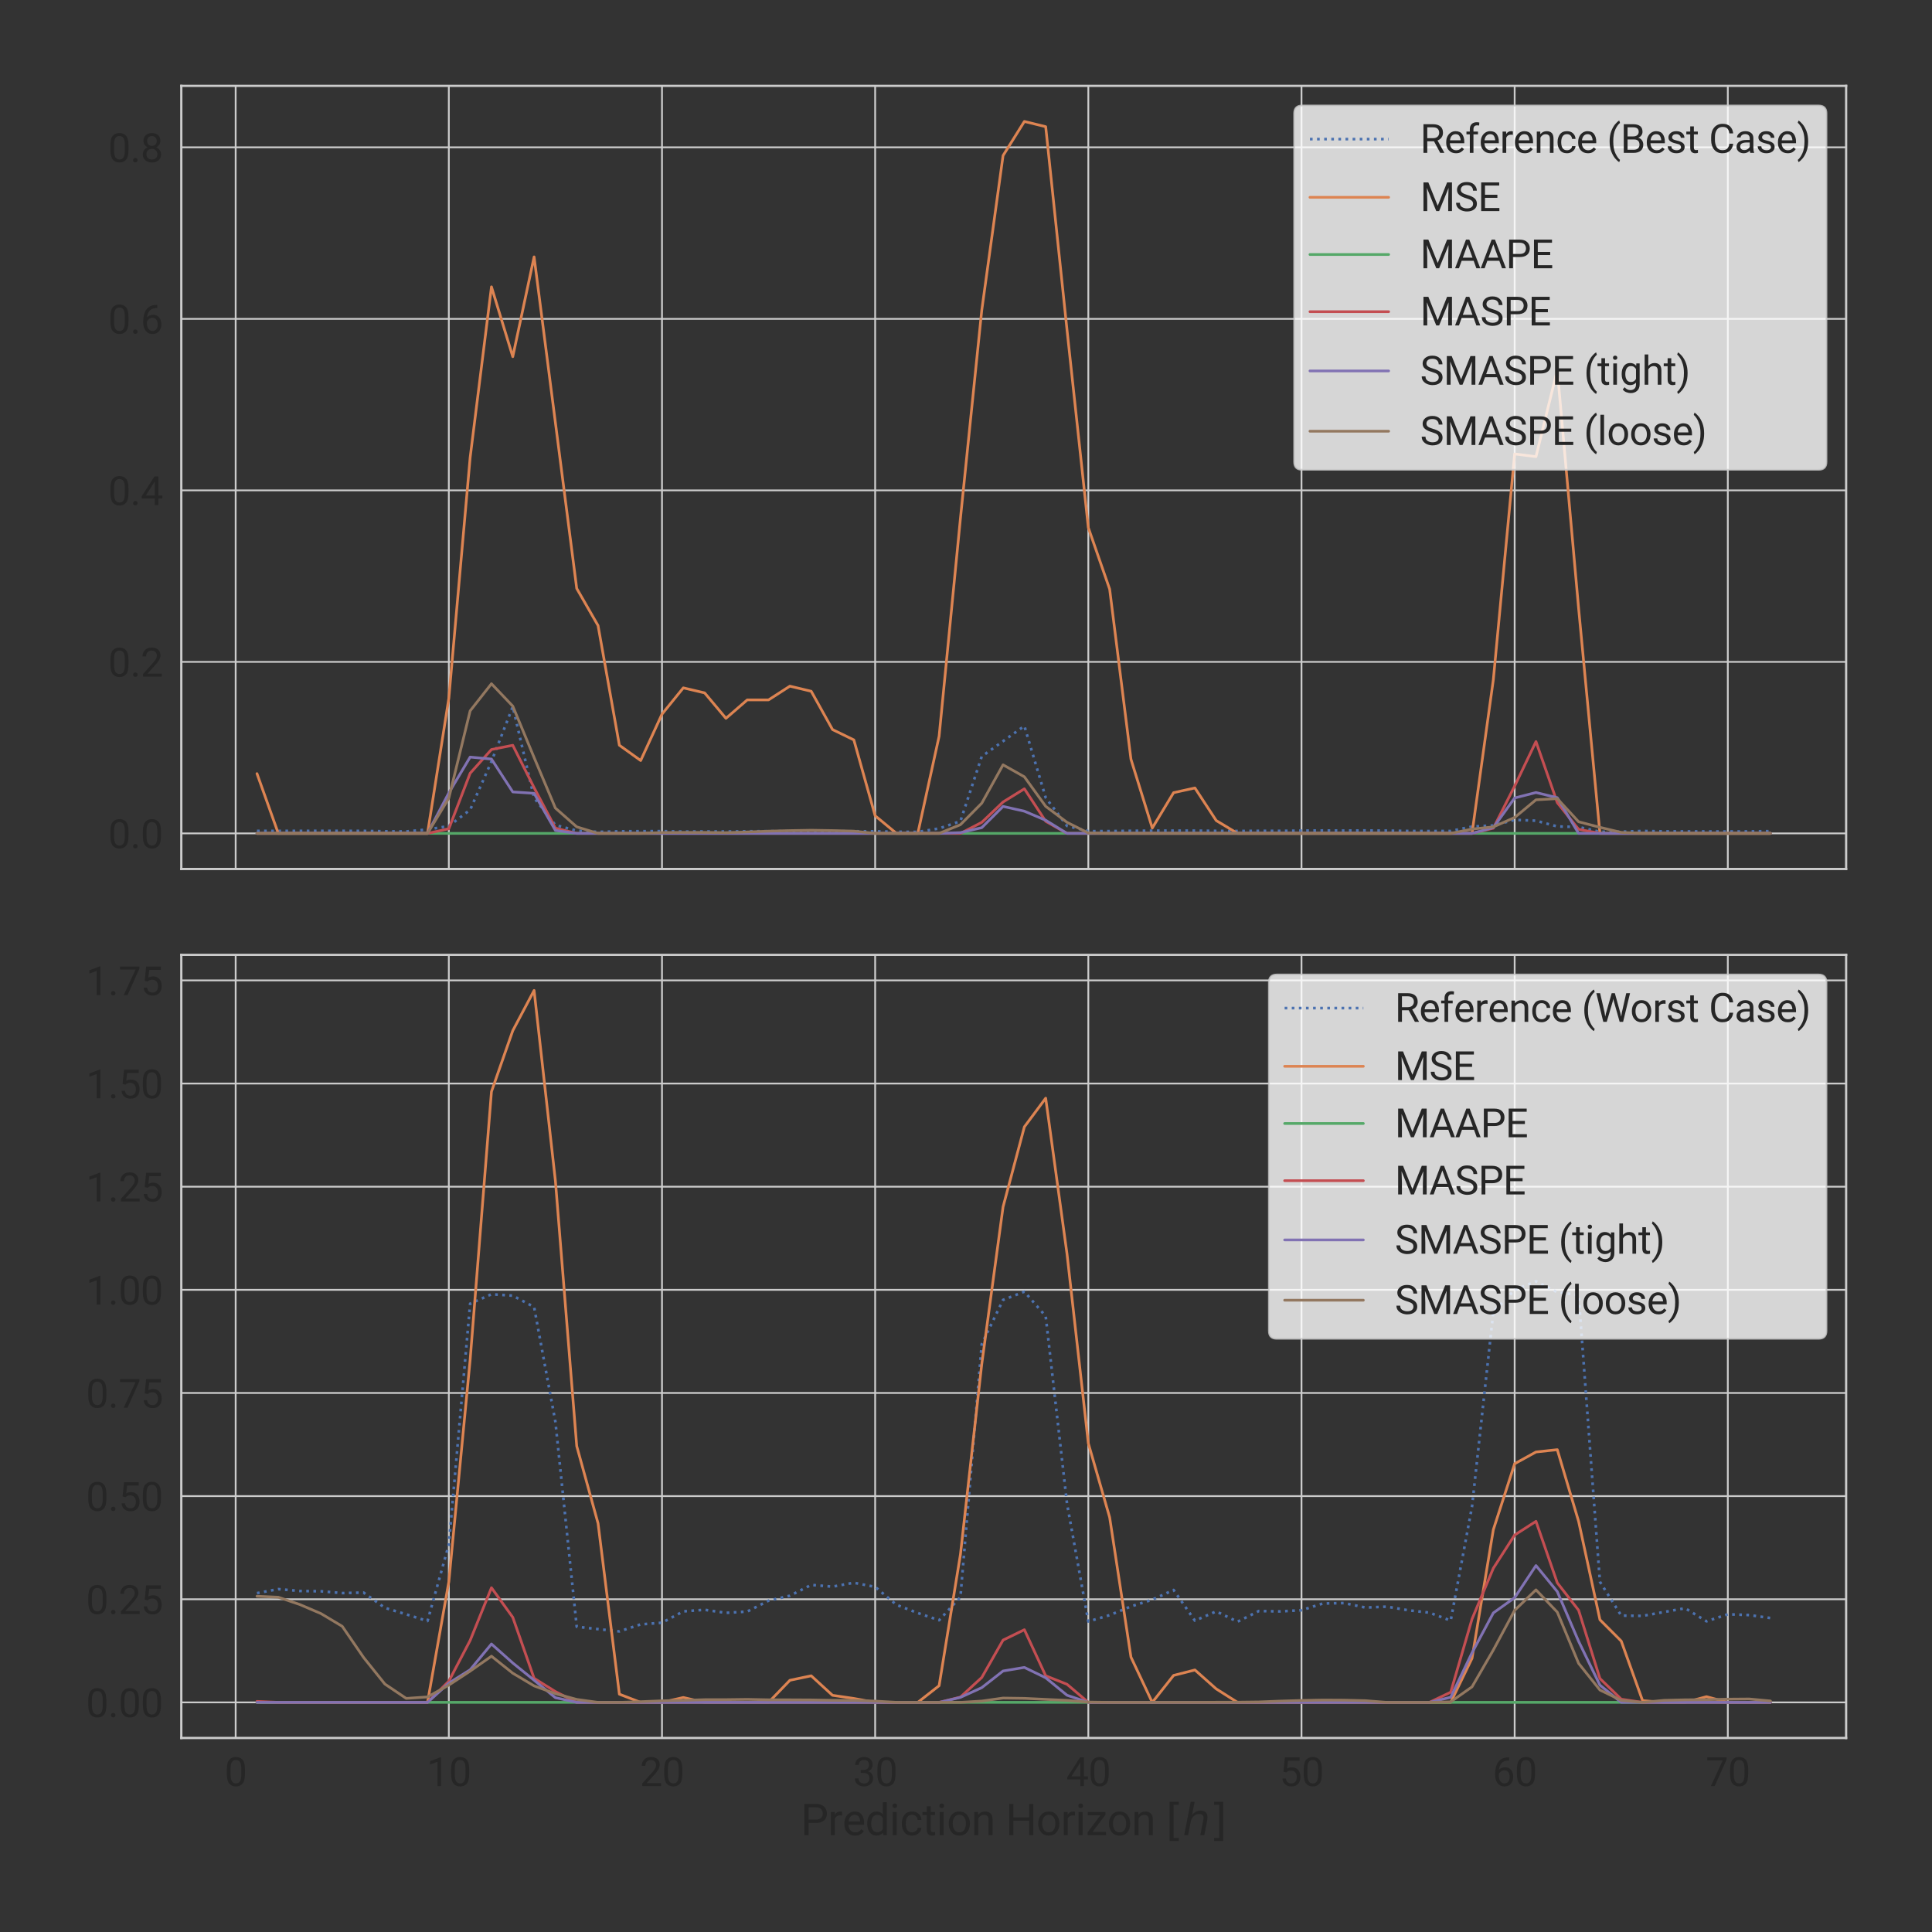<?xml version="1.0" encoding="utf-8" standalone="no"?>
<!DOCTYPE svg PUBLIC "-//W3C//DTD SVG 1.1//EN"
  "http://www.w3.org/Graphics/SVG/1.1/DTD/svg11.dtd">
<svg xmlns:xlink="http://www.w3.org/1999/xlink" width="864pt" height="864pt" viewBox="0 0 864 864" xmlns="http://www.w3.org/2000/svg" version="1.1">
 <rect x="0" y="0" width="864" height="864" fill="#333333" stroke="none"/>
 <defs>
  <style type="text/css">*{stroke-linejoin: round; stroke-linecap: butt}</style>
 </defs>
 <g id="figure_1">
  <g id="patch_1">
   <path d="M 0 864 
L 864 864 
L 864 0 
L 0 0 
L 0 864 
z
" style="fill: none"/>
  </g>
  <g id="axes_1">
   <g id="patch_2">
    <path d="M 81.08 388.616 
L 825.6 388.616 
L 825.6 38.4 
L 81.08 38.4 
L 81.08 388.616 
z
" style="fill: none"/>
   </g>
   <g id="matplotlib.axis_1">
    <g id="xtick_1">
     <g id="line2d_1">
      <path d="M 105.389 388.616 
L 105.389 38.4 
" clip-path="url(#p7d1fdc9cfd)" style="fill: none; stroke: #cccccc; stroke-width: 0.8; stroke-linecap: round"/>
     </g>
    </g>
    <g id="xtick_2">
     <g id="line2d_2">
      <path d="M 200.718 388.616 
L 200.718 38.4 
" clip-path="url(#p7d1fdc9cfd)" style="fill: none; stroke: #cccccc; stroke-width: 0.8; stroke-linecap: round"/>
     </g>
    </g>
    <g id="xtick_3">
     <g id="line2d_3">
      <path d="M 296.047 388.616 
L 296.047 38.4 
" clip-path="url(#p7d1fdc9cfd)" style="fill: none; stroke: #cccccc; stroke-width: 0.8; stroke-linecap: round"/>
     </g>
    </g>
    <g id="xtick_4">
     <g id="line2d_4">
      <path d="M 391.376 388.616 
L 391.376 38.4 
" clip-path="url(#p7d1fdc9cfd)" style="fill: none; stroke: #cccccc; stroke-width: 0.8; stroke-linecap: round"/>
     </g>
    </g>
    <g id="xtick_5">
     <g id="line2d_5">
      <path d="M 486.705 388.616 
L 486.705 38.4 
" clip-path="url(#p7d1fdc9cfd)" style="fill: none; stroke: #cccccc; stroke-width: 0.8; stroke-linecap: round"/>
     </g>
    </g>
    <g id="xtick_6">
     <g id="line2d_6">
      <path d="M 582.034 388.616 
L 582.034 38.4 
" clip-path="url(#p7d1fdc9cfd)" style="fill: none; stroke: #cccccc; stroke-width: 0.8; stroke-linecap: round"/>
     </g>
    </g>
    <g id="xtick_7">
     <g id="line2d_7">
      <path d="M 677.363 388.616 
L 677.363 38.4 
" clip-path="url(#p7d1fdc9cfd)" style="fill: none; stroke: #cccccc; stroke-width: 0.8; stroke-linecap: round"/>
     </g>
    </g>
    <g id="xtick_8">
     <g id="line2d_8">
      <path d="M 772.692 388.616 
L 772.692 38.4 
" clip-path="url(#p7d1fdc9cfd)" style="fill: none; stroke: #cccccc; stroke-width: 0.8; stroke-linecap: round"/>
     </g>
    </g>
   </g>
   <g id="matplotlib.axis_2">
    <g id="ytick_1">
     <g id="line2d_9">
      <path d="M 81.08 372.697 
L 825.6 372.697 
" clip-path="url(#p7d1fdc9cfd)" style="fill: none; stroke: #cccccc; stroke-width: 0.8; stroke-linecap: round"/>
     </g>
     <g id="text_1">
      <!-- 0.0 -->
      <g style="fill: #262626" transform="translate(48.355 379.297) scale(0.176 -0.176)">
       <defs>
        <path id="Roboto-Regular-30" d="M 3234 1944 
Q 3234 825 2848 381 
Q 2463 -63 1800 -63 
Q 1156 -63 764 368 
Q 372 800 359 1872 
L 359 2638 
Q 359 3753 750 4183 
Q 1141 4613 1794 4613 
Q 2447 4613 2834 4195 
Q 3222 3778 3234 2709 
L 3234 1944 
z
M 2653 2734 
Q 2653 3503 2434 3822 
Q 2216 4141 1794 4141 
Q 1388 4141 1167 3831 
Q 947 3522 941 2778 
L 941 1850 
Q 941 1088 1164 750 
Q 1388 413 1800 413 
Q 2222 413 2436 745 
Q 2650 1078 2653 1825 
L 2653 2734 
z
" transform="scale(0.016)"/>
        <path id="Roboto-Regular-2e" d="M 450 306 
Q 450 453 542 554 
Q 634 656 809 656 
Q 984 656 1076 554 
Q 1169 453 1169 306 
Q 1169 163 1076 62 
Q 984 -38 809 -38 
Q 634 -38 542 62 
Q 450 163 450 306 
z
" transform="scale(0.016)"/>
       </defs>
       <use xlink:href="#Roboto-Regular-30"/>
       <use xlink:href="#Roboto-Regular-2e" transform="translate(56.201 0)"/>
       <use xlink:href="#Roboto-Regular-30" transform="translate(82.568 0)"/>
      </g>
     </g>
    </g>
    <g id="ytick_2">
     <g id="line2d_10">
      <path d="M 81.08 295.995 
L 825.6 295.995 
" clip-path="url(#p7d1fdc9cfd)" style="fill: none; stroke: #cccccc; stroke-width: 0.8; stroke-linecap: round"/>
     </g>
     <g id="text_2">
      <!-- 0.2 -->
      <g style="fill: #262626" transform="translate(48.355 302.595) scale(0.176 -0.176)">
       <defs>
        <path id="Roboto-Regular-32" d="M 3359 475 
L 3359 0 
L 381 0 
L 381 416 
L 1925 2134 
Q 2306 2566 2439 2819 
Q 2572 3072 2572 3328 
Q 2572 3663 2364 3900 
Q 2156 4138 1778 4138 
Q 1322 4138 1097 3878 
Q 872 3619 872 3213 
L 294 3213 
Q 294 3788 672 4200 
Q 1050 4613 1778 4613 
Q 2422 4613 2786 4278 
Q 3150 3944 3150 3397 
Q 3150 2997 2903 2592 
Q 2656 2188 2297 1797 
L 1078 475 
L 3359 475 
z
" transform="scale(0.016)"/>
       </defs>
       <use xlink:href="#Roboto-Regular-30"/>
       <use xlink:href="#Roboto-Regular-2e" transform="translate(56.201 0)"/>
       <use xlink:href="#Roboto-Regular-32" transform="translate(82.568 0)"/>
      </g>
     </g>
    </g>
    <g id="ytick_3">
     <g id="line2d_11">
      <path d="M 81.08 219.293 
L 825.6 219.293 
" clip-path="url(#p7d1fdc9cfd)" style="fill: none; stroke: #cccccc; stroke-width: 0.8; stroke-linecap: round"/>
     </g>
     <g id="text_3">
      <!-- 0.4 -->
      <g style="fill: #262626" transform="translate(48.355 225.893) scale(0.176 -0.176)">
       <defs>
        <path id="Roboto-Regular-34" d="M 166 1397 
L 2203 4550 
L 2819 4550 
L 2819 1531 
L 3453 1531 
L 3453 1056 
L 2819 1056 
L 2819 0 
L 2241 0 
L 2241 1056 
L 166 1056 
L 166 1397 
z
M 822 1531 
L 2241 1531 
L 2241 3766 
L 2169 3638 
L 822 1531 
z
" transform="scale(0.016)"/>
       </defs>
       <use xlink:href="#Roboto-Regular-30"/>
       <use xlink:href="#Roboto-Regular-2e" transform="translate(56.201 0)"/>
       <use xlink:href="#Roboto-Regular-34" transform="translate(82.568 0)"/>
      </g>
     </g>
    </g>
    <g id="ytick_4">
     <g id="line2d_12">
      <path d="M 81.08 142.591 
L 825.6 142.591 
" clip-path="url(#p7d1fdc9cfd)" style="fill: none; stroke: #cccccc; stroke-width: 0.8; stroke-linecap: round"/>
     </g>
     <g id="text_4">
      <!-- 0.6 -->
      <g style="fill: #262626" transform="translate(48.355 149.191) scale(0.176 -0.176)">
       <defs>
        <path id="Roboto-Regular-36" d="M 3291 1484 
Q 3291 838 2930 387 
Q 2569 -63 1878 -63 
Q 1388 -63 1063 198 
Q 738 459 577 861 
Q 416 1263 416 1684 
L 416 1956 
Q 416 2597 595 3194 
Q 775 3791 1247 4173 
Q 1719 4556 2597 4556 
L 2647 4556 
L 2647 4066 
Q 2041 4066 1705 3853 
Q 1369 3641 1205 3302 
Q 1041 2963 1006 2575 
Q 1369 2984 1984 2984 
Q 2438 2984 2727 2765 
Q 3016 2547 3153 2201 
Q 3291 1856 3291 1484 
z
M 997 1666 
Q 997 1059 1267 737 
Q 1538 416 1878 416 
Q 2278 416 2498 708 
Q 2719 1000 2719 1456 
Q 2719 1863 2516 2184 
Q 2313 2506 1891 2506 
Q 1588 2506 1341 2325 
Q 1094 2144 997 1884 
L 997 1666 
z
" transform="scale(0.016)"/>
       </defs>
       <use xlink:href="#Roboto-Regular-30"/>
       <use xlink:href="#Roboto-Regular-2e" transform="translate(56.201 0)"/>
       <use xlink:href="#Roboto-Regular-36" transform="translate(82.568 0)"/>
      </g>
     </g>
    </g>
    <g id="ytick_5">
     <g id="line2d_13">
      <path d="M 81.08 65.889 
L 825.6 65.889 
" clip-path="url(#p7d1fdc9cfd)" style="fill: none; stroke: #cccccc; stroke-width: 0.8; stroke-linecap: round"/>
     </g>
     <g id="text_5">
      <!-- 0.8 -->
      <g style="fill: #262626" transform="translate(48.355 72.489) scale(0.176 -0.176)">
       <defs>
        <path id="Roboto-Regular-38" d="M 3244 1231 
Q 3244 606 2826 271 
Q 2409 -63 1796 -63 
Q 1184 -63 767 271 
Q 350 606 350 1231 
Q 350 1613 554 1905 
Q 759 2197 1109 2347 
Q 806 2494 629 2762 
Q 453 3031 453 3366 
Q 453 3963 833 4288 
Q 1213 4613 1794 4613 
Q 2378 4613 2758 4288 
Q 3138 3963 3138 3366 
Q 3138 3028 2956 2761 
Q 2775 2494 2472 2347 
Q 2825 2197 3034 1903 
Q 3244 1609 3244 1231 
z
M 2559 3356 
Q 2559 3697 2346 3917 
Q 2134 4138 1793 4138 
Q 1453 4138 1243 3927 
Q 1034 3716 1034 3356 
Q 1034 3003 1243 2790 
Q 1453 2578 1797 2578 
Q 2138 2578 2348 2790 
Q 2559 3003 2559 3356 
z
M 2663 1244 
Q 2663 1625 2420 1865 
Q 2178 2106 1791 2106 
Q 1394 2106 1161 1865 
Q 928 1625 928 1244 
Q 928 850 1161 631 
Q 1394 413 1797 413 
Q 2200 413 2431 631 
Q 2663 850 2663 1244 
z
" transform="scale(0.016)"/>
       </defs>
       <use xlink:href="#Roboto-Regular-30"/>
       <use xlink:href="#Roboto-Regular-2e" transform="translate(56.201 0)"/>
       <use xlink:href="#Roboto-Regular-38" transform="translate(82.568 0)"/>
      </g>
     </g>
    </g>
   </g>
   <g id="line2d_14">
    <path d="M 114.922 371.591 
L 124.455 371.595 
L 133.988 371.595 
L 143.521 371.557 
L 153.053 371.577 
L 162.586 371.59 
L 172.119 371.767 
L 181.652 371.841 
L 191.185 370.946 
L 200.718 369.425 
L 210.251 362.153 
L 219.784 340.531 
L 229.317 316.012 
L 238.85 356.798 
L 248.383 368.977 
L 257.915 371.47 
L 267.448 372.03 
L 276.981 371.773 
L 286.514 371.731 
L 296.047 371.696 
L 305.58 371.893 
L 315.113 371.832 
L 324.646 371.86 
L 334.179 371.765 
L 343.712 371.715 
L 353.244 371.673 
L 362.777 371.697 
L 372.31 371.715 
L 381.843 371.756 
L 391.376 371.783 
L 400.909 371.953 
L 410.442 372.038 
L 419.975 370.495 
L 429.508 367.237 
L 439.041 338.301 
L 448.574 331.466 
L 458.106 324.646 
L 467.639 356.691 
L 477.172 369.351 
L 486.705 371.708 
L 496.238 371.676 
L 505.771 371.552 
L 515.304 371.486 
L 524.837 371.478 
L 534.37 371.469 
L 543.903 371.581 
L 553.436 371.627 
L 562.968 371.575 
L 572.501 371.576 
L 582.034 371.467 
L 591.567 371.416 
L 601.1 371.448 
L 610.633 371.412 
L 620.166 371.466 
L 629.699 371.624 
L 639.232 371.652 
L 648.765 371.633 
L 658.297 369.646 
L 667.83 369.161 
L 677.363 366.629 
L 686.896 367.024 
L 696.429 369.597 
L 705.962 369.843 
L 715.495 371.98 
L 725.028 371.955 
L 734.561 371.618 
L 744.094 371.799 
L 753.627 371.812 
L 763.159 371.833 
L 772.692 371.862 
L 782.225 371.813 
L 791.758 371.715 
" clip-path="url(#p7d1fdc9cfd)" style="fill: none; stroke-dasharray: 1.2,1.98; stroke-dashoffset: 0; stroke: #4c72b0; stroke-width: 1.2"/>
   </g>
   <g id="line2d_15">
    <path d="M 114.922 345.97 
L 124.455 372.697 
L 133.988 372.697 
L 143.521 372.697 
L 153.053 372.697 
L 162.586 372.697 
L 172.119 372.697 
L 181.652 372.697 
L 191.185 372.697 
L 200.718 312.284 
L 210.251 204.616 
L 219.784 128.27 
L 229.317 159.505 
L 238.85 114.879 
L 248.383 189.039 
L 257.915 263.169 
L 267.448 279.759 
L 276.981 333.268 
L 286.514 340.113 
L 296.047 319.371 
L 305.58 307.612 
L 315.113 309.86 
L 324.646 321.242 
L 334.179 312.992 
L 343.712 312.989 
L 353.244 306.852 
L 362.777 309.137 
L 372.31 326.267 
L 381.843 330.891 
L 391.376 364.82 
L 400.909 372.697 
L 410.442 372.697 
L 419.975 329.228 
L 429.508 231.854 
L 439.041 138.8 
L 448.574 69.575 
L 458.106 54.319 
L 467.639 56.654 
L 477.172 147.528 
L 486.705 235.979 
L 496.238 263.461 
L 505.771 339.543 
L 515.304 370.301 
L 524.837 354.485 
L 534.37 352.385 
L 543.903 366.957 
L 553.436 372.697 
L 562.968 372.697 
L 572.501 372.697 
L 582.034 372.697 
L 591.567 372.697 
L 601.1 372.697 
L 610.633 372.697 
L 620.166 372.697 
L 629.699 372.697 
L 639.232 372.697 
L 648.765 372.697 
L 658.297 372.697 
L 667.83 303.941 
L 677.363 203.004 
L 686.896 204.213 
L 696.429 165.45 
L 705.962 272.058 
L 715.495 372.697 
L 725.028 372.697 
L 734.561 372.697 
L 744.094 372.697 
L 753.627 372.697 
L 763.159 372.697 
L 772.692 372.697 
L 782.225 372.697 
L 791.758 372.697 
" clip-path="url(#p7d1fdc9cfd)" style="fill: none; stroke: #dd8452; stroke-width: 1.2; stroke-linecap: round"/>
   </g>
   <g id="line2d_16">
    <path d="M 114.922 372.697 
L 124.455 372.697 
L 133.988 372.697 
L 143.521 372.697 
L 153.053 372.697 
L 162.586 372.697 
L 172.119 372.697 
L 181.652 372.697 
L 191.185 372.697 
L 200.718 372.697 
L 210.251 372.697 
L 219.784 372.697 
L 229.317 372.697 
L 238.85 372.697 
L 248.383 372.697 
L 257.915 372.697 
L 267.448 372.697 
L 276.981 372.697 
L 286.514 372.697 
L 296.047 372.697 
L 305.58 372.697 
L 315.113 372.697 
L 324.646 372.697 
L 334.179 372.697 
L 343.712 372.697 
L 353.244 372.697 
L 362.777 372.697 
L 372.31 372.697 
L 381.843 372.697 
L 391.376 372.697 
L 400.909 372.697 
L 410.442 372.697 
L 419.975 372.697 
L 429.508 372.697 
L 439.041 372.697 
L 448.574 372.697 
L 458.106 372.697 
L 467.639 372.697 
L 477.172 372.697 
L 486.705 372.697 
L 496.238 372.697 
L 505.771 372.697 
L 515.304 372.697 
L 524.837 372.697 
L 534.37 372.697 
L 543.903 372.697 
L 553.436 372.697 
L 562.968 372.697 
L 572.501 372.697 
L 582.034 372.697 
L 591.567 372.697 
L 601.1 372.697 
L 610.633 372.697 
L 620.166 372.697 
L 629.699 372.697 
L 639.232 372.697 
L 648.765 372.697 
L 658.297 372.697 
L 667.83 372.697 
L 677.363 372.697 
L 686.896 372.697 
L 696.429 372.697 
L 705.962 372.697 
L 715.495 372.697 
L 725.028 372.697 
L 734.561 372.697 
L 744.094 372.697 
L 753.627 372.697 
L 763.159 372.697 
L 772.692 372.697 
L 782.225 372.697 
L 791.758 372.697 
" clip-path="url(#p7d1fdc9cfd)" style="fill: none; stroke: #55a868; stroke-width: 1.2; stroke-linecap: round"/>
   </g>
   <g id="line2d_17">
    <path d="M 114.922 372.697 
L 124.455 372.697 
L 133.988 372.697 
L 143.521 372.697 
L 153.053 372.697 
L 162.586 372.697 
L 172.119 372.697 
L 181.652 372.697 
L 191.185 372.697 
L 200.718 370.625 
L 210.251 345.799 
L 219.784 335.184 
L 229.317 333.294 
L 238.85 352.257 
L 248.383 370.353 
L 257.915 372.697 
L 267.448 372.697 
L 276.981 372.697 
L 286.514 372.697 
L 296.047 372.697 
L 305.58 372.697 
L 315.113 372.697 
L 324.646 372.697 
L 334.179 372.697 
L 343.712 372.697 
L 353.244 372.697 
L 362.777 372.697 
L 372.31 372.697 
L 381.843 372.697 
L 391.376 372.697 
L 400.909 372.697 
L 410.442 372.697 
L 419.975 372.697 
L 429.508 372.697 
L 439.041 367.767 
L 448.574 358.651 
L 458.106 352.759 
L 467.639 367.282 
L 477.172 372.697 
L 486.705 372.697 
L 496.238 372.697 
L 505.771 372.697 
L 515.304 372.697 
L 524.837 372.697 
L 534.37 372.697 
L 543.903 372.697 
L 553.436 372.697 
L 562.968 372.697 
L 572.501 372.697 
L 582.034 372.697 
L 591.567 372.697 
L 601.1 372.697 
L 610.633 372.697 
L 620.166 372.697 
L 629.699 372.697 
L 639.232 372.697 
L 648.765 372.697 
L 658.297 372.697 
L 667.83 370.363 
L 677.363 351.523 
L 686.896 331.639 
L 696.429 358.958 
L 705.962 370.872 
L 715.495 372.697 
L 725.028 372.697 
L 734.561 372.697 
L 744.094 372.697 
L 753.627 372.697 
L 763.159 372.697 
L 772.692 372.697 
L 782.225 372.697 
L 791.758 372.697 
" clip-path="url(#p7d1fdc9cfd)" style="fill: none; stroke: #c44e52; stroke-width: 1.2; stroke-linecap: round"/>
   </g>
   <g id="line2d_18">
    <path d="M 114.922 372.697 
L 124.455 372.697 
L 133.988 372.697 
L 143.521 372.697 
L 153.053 372.697 
L 162.586 372.697 
L 172.119 372.697 
L 181.652 372.697 
L 191.185 372.697 
L 200.718 354.581 
L 210.251 338.574 
L 219.784 339.456 
L 229.317 354.154 
L 238.85 354.781 
L 248.383 371.389 
L 257.915 372.697 
L 267.448 372.697 
L 276.981 372.697 
L 286.514 372.697 
L 296.047 372.697 
L 305.58 372.697 
L 315.113 372.697 
L 324.646 372.697 
L 334.179 372.697 
L 343.712 372.697 
L 353.244 372.697 
L 362.777 372.697 
L 372.31 372.697 
L 381.843 372.697 
L 391.376 372.697 
L 400.909 372.697 
L 410.442 372.697 
L 419.975 372.697 
L 429.508 372.358 
L 439.041 370.142 
L 448.574 360.628 
L 458.106 362.776 
L 467.639 366.824 
L 477.172 372.697 
L 486.705 372.697 
L 496.238 372.697 
L 505.771 372.697 
L 515.304 372.697 
L 524.837 372.697 
L 534.37 372.697 
L 543.903 372.697 
L 553.436 372.697 
L 562.968 372.697 
L 572.501 372.697 
L 582.034 372.697 
L 591.567 372.697 
L 601.1 372.697 
L 610.633 372.697 
L 620.166 372.697 
L 629.699 372.697 
L 639.232 372.697 
L 648.765 372.697 
L 658.297 372.697 
L 667.83 370.081 
L 677.363 356.857 
L 686.896 354.418 
L 696.429 356.733 
L 705.962 372.697 
L 715.495 372.697 
L 725.028 372.697 
L 734.561 372.697 
L 744.094 372.697 
L 753.627 372.697 
L 763.159 372.697 
L 772.692 372.697 
L 782.225 372.697 
L 791.758 372.697 
" clip-path="url(#p7d1fdc9cfd)" style="fill: none; stroke: #8172b3; stroke-width: 1.2; stroke-linecap: round"/>
   </g>
   <g id="line2d_19">
    <path d="M 114.922 372.697 
L 124.455 372.697 
L 133.988 372.697 
L 143.521 372.697 
L 153.053 372.697 
L 162.586 372.697 
L 172.119 372.697 
L 181.652 372.697 
L 191.185 372.697 
L 200.718 356.951 
L 210.251 317.898 
L 219.784 305.766 
L 229.317 315.788 
L 238.85 338.77 
L 248.383 361.386 
L 257.915 369.768 
L 267.448 372.697 
L 276.981 372.697 
L 286.514 372.697 
L 296.047 372.326 
L 305.58 372.25 
L 315.113 372.255 
L 324.646 372.372 
L 334.179 372.063 
L 343.712 371.693 
L 353.244 371.451 
L 362.777 371.284 
L 372.31 371.438 
L 381.843 371.686 
L 391.376 372.697 
L 400.909 372.697 
L 410.442 372.697 
L 419.975 372.697 
L 429.508 368.809 
L 439.041 359.199 
L 448.574 342.032 
L 458.106 347.396 
L 467.639 360.604 
L 477.172 367.746 
L 486.705 372.528 
L 496.238 372.697 
L 505.771 372.697 
L 515.304 372.697 
L 524.837 372.697 
L 534.37 372.697 
L 543.903 372.697 
L 553.436 372.697 
L 562.968 372.697 
L 572.501 372.697 
L 582.034 372.697 
L 591.567 372.697 
L 601.1 372.697 
L 610.633 372.697 
L 620.166 372.697 
L 629.699 372.697 
L 639.232 372.697 
L 648.765 372.697 
L 658.297 370.768 
L 667.83 369.798 
L 677.363 365.583 
L 686.896 357.68 
L 696.429 357.141 
L 705.962 367.498 
L 715.495 369.981 
L 725.028 372.259 
L 734.561 372.697 
L 744.094 372.697 
L 753.627 372.697 
L 763.159 372.697 
L 772.692 372.697 
L 782.225 372.697 
L 791.758 372.697 
" clip-path="url(#p7d1fdc9cfd)" style="fill: none; stroke: #937860; stroke-width: 1.2; stroke-linecap: round"/>
   </g>
   <g id="patch_3">
    <path d="M 81.08 388.616 
L 81.08 38.4 
" style="fill: none; stroke: #cccccc; stroke-linejoin: miter; stroke-linecap: square"/>
   </g>
   <g id="patch_4">
    <path d="M 825.6 388.616 
L 825.6 38.4 
" style="fill: none; stroke: #cccccc; stroke-linejoin: miter; stroke-linecap: square"/>
   </g>
   <g id="patch_5">
    <path d="M 81.08 388.616 
L 825.6 388.616 
" style="fill: none; stroke: #cccccc; stroke-linejoin: miter; stroke-linecap: square"/>
   </g>
   <g id="patch_6">
    <path d="M 81.08 38.4 
L 825.6 38.4 
" style="fill: none; stroke: #cccccc; stroke-linejoin: miter; stroke-linecap: square"/>
   </g>
   <g id="legend_1">
    <g id="patch_7">
     <path d="M 582.291 210.08 
L 813.28 210.08 
Q 816.8 210.08 816.8 206.56 
L 816.8 50.72 
Q 816.8 47.2 813.28 47.2 
L 582.291 47.2 
Q 578.771 47.2 578.771 50.72 
L 578.771 206.56 
Q 578.771 210.08 582.291 210.08 
z
" style="fill: #ffffff; opacity: 0.8; stroke: #cccccc; stroke-width: 0.8; stroke-linejoin: miter"/>
    </g>
    <g id="line2d_20">
     <path d="M 585.811 62.199 
L 603.411 62.199 
L 621.011 62.199 
" style="fill: none; stroke-dasharray: 1.2,1.98; stroke-dashoffset: 0; stroke: #4c72b0; stroke-width: 1.2"/>
    </g>
    <g id="text_6">
     <!-- Reference (Best Case) -->
     <g style="fill: #262626" transform="translate(635.091 68.359) scale(0.176 -0.176)">
      <defs>
       <path id="Roboto-Regular-52" d="M 3188 0 
L 2200 1844 
L 1131 1844 
L 1131 0 
L 528 0 
L 528 4550 
L 2034 4550 
Q 2800 4550 3214 4200 
Q 3628 3850 3628 3184 
Q 3628 2759 3398 2442 
Q 3169 2125 2763 1969 
L 3831 38 
L 3831 0 
L 3188 0 
z
M 1131 4056 
L 1131 2334 
L 2053 2334 
Q 2538 2334 2783 2582 
Q 3028 2831 3028 3184 
Q 3028 3578 2792 3817 
Q 2556 4056 2034 4056 
L 1131 4056 
z
" transform="scale(0.016)"/>
       <path id="Roboto-Regular-65" d="M 3116 591 
Q 2950 341 2647 139 
Q 2344 -63 1844 -63 
Q 1138 -63 714 396 
Q 291 856 291 1572 
L 291 1703 
Q 291 2256 502 2645 
Q 713 3034 1050 3239 
Q 1388 3444 1769 3444 
Q 2494 3444 2826 2970 
Q 3159 2497 3159 1788 
L 3159 1528 
L 872 1528 
Q 884 1063 1148 736 
Q 1413 409 1875 409 
Q 2181 409 2393 534 
Q 2606 659 2766 869 
L 3116 591 
z
M 1769 2969 
Q 1425 2969 1187 2719 
Q 950 2469 891 2000 
L 2581 2000 
L 2581 2044 
Q 2559 2381 2386 2675 
Q 2213 2969 1769 2969 
z
" transform="scale(0.016)"/>
       <path id="Roboto-Regular-66" d="M 2022 2938 
L 1303 2938 
L 1303 0 
L 725 0 
L 725 2938 
L 191 2938 
L 191 3381 
L 725 3381 
L 725 3759 
Q 731 4297 1026 4581 
Q 1322 4866 1834 4866 
Q 2025 4866 2234 4816 
L 2203 4344 
Q 2072 4372 1891 4372 
Q 1313 4372 1303 3756 
L 1303 3381 
L 2022 3381 
L 2022 2938 
z
" transform="scale(0.016)"/>
       <path id="Roboto-Regular-72" d="M 1791 2888 
Q 1225 2888 1019 2400 
L 1019 0 
L 441 0 
L 441 3381 
L 1003 3381 
L 1016 2994 
Q 1294 3444 1819 3444 
Q 1981 3444 2075 3400 
L 2072 2863 
Q 1944 2888 1791 2888 
z
" transform="scale(0.016)"/>
       <path id="Roboto-Regular-6e" d="M 1844 2956 
Q 1566 2956 1353 2806 
Q 1141 2656 1019 2416 
L 1019 0 
L 441 0 
L 441 3381 
L 988 3381 
L 1006 2959 
Q 1391 3444 2016 3444 
Q 2513 3444 2805 3166 
Q 3097 2888 3100 2231 
L 3100 0 
L 2519 0 
L 2519 2222 
Q 2519 2619 2345 2787 
Q 2172 2956 1844 2956 
z
" transform="scale(0.016)"/>
       <path id="Roboto-Regular-63" d="M 1794 413 
Q 2103 413 2336 597 
Q 2569 781 2591 1069 
L 3141 1069 
Q 3119 616 2725 276 
Q 2331 -63 1794 -63 
Q 1031 -63 661 440 
Q 291 944 291 1625 
L 291 1756 
Q 291 2438 661 2941 
Q 1031 3444 1794 3444 
Q 2388 3444 2753 3092 
Q 3119 2741 3141 2219 
L 2591 2219 
Q 2569 2531 2355 2750 
Q 2141 2969 1794 2969 
Q 1438 2969 1236 2787 
Q 1034 2606 951 2328 
Q 869 2050 869 1756 
L 869 1625 
Q 869 1328 950 1050 
Q 1031 772 1232 592 
Q 1434 413 1794 413 
z
" transform="scale(0.016)"/>
       <path id="Roboto-Regular-20" transform="scale(0.016)"/>
       <path id="Roboto-Regular-28" d="M 419 1850 
Q 419 2756 678 3434 
Q 938 4113 1294 4541 
Q 1650 4969 1947 5134 
L 2069 4753 
Q 1700 4475 1348 3761 
Q 997 3047 997 1813 
Q 997 625 1348 -97 
Q 1700 -819 2069 -1119 
L 1947 -1469 
Q 1650 -1306 1294 -878 
Q 938 -450 678 226 
Q 419 903 419 1850 
z
" transform="scale(0.016)"/>
       <path id="Roboto-Regular-42" d="M 3625 1313 
Q 3625 675 3214 337 
Q 2803 0 2122 0 
L 528 0 
L 528 4550 
L 2019 4550 
Q 2719 4550 3111 4261 
Q 3503 3972 3503 3338 
Q 3503 3022 3323 2776 
Q 3144 2531 2831 2397 
Q 3216 2291 3420 1994 
Q 3625 1697 3625 1313 
z
M 1131 4056 
L 1131 2613 
L 2038 2613 
Q 2425 2613 2662 2806 
Q 2900 3000 2900 3344 
Q 2900 4041 2056 4056 
L 1131 4056 
z
M 3025 1306 
Q 3025 1688 2817 1908 
Q 2609 2128 2150 2128 
L 1131 2128 
L 1131 491 
L 2122 491 
Q 2550 491 2787 711 
Q 3025 931 3025 1306 
z
" transform="scale(0.016)"/>
       <path id="Roboto-Regular-73" d="M 2409 897 
Q 2409 1081 2273 1229 
Q 2138 1378 1647 1478 
Q 1081 1594 747 1814 
Q 413 2034 413 2456 
Q 413 2856 755 3150 
Q 1097 3444 1666 3444 
Q 2272 3444 2612 3134 
Q 2953 2825 2953 2388 
L 2375 2388 
Q 2375 2597 2190 2783 
Q 2006 2969 1666 2969 
Q 1306 2969 1150 2812 
Q 994 2656 994 2472 
Q 994 2288 1139 2173 
Q 1284 2059 1756 1953 
Q 2378 1813 2683 1584 
Q 2988 1356 2988 941 
Q 2988 494 2630 215 
Q 2272 -63 1681 -63 
Q 1009 -63 653 281 
Q 297 625 297 1044 
L 878 1044 
Q 897 684 1155 548 
Q 1413 413 1681 413 
Q 2034 413 2221 550 
Q 2409 688 2409 897 
z
" transform="scale(0.016)"/>
       <path id="Roboto-Regular-74" d="M 1872 0 
Q 1675 -63 1425 -63 
Q 1103 -63 875 134 
Q 647 331 647 841 
L 647 2938 
L 28 2938 
L 28 3381 
L 647 3381 
L 647 4203 
L 1225 4203 
L 1225 3381 
L 1856 3381 
L 1856 2938 
L 1225 2938 
L 1225 838 
Q 1225 578 1337 506 
Q 1450 434 1597 434 
Q 1706 434 1869 472 
L 1872 0 
z
" transform="scale(0.016)"/>
       <path id="Roboto-Regular-43" d="M 3275 1447 
L 3875 1447 
Q 3806 800 3387 368 
Q 2969 -63 2150 -63 
Q 1356 -63 870 504 
Q 384 1072 375 2013 
L 375 2500 
Q 375 3456 867 4034 
Q 1359 4613 2203 4613 
Q 2975 4613 3390 4188 
Q 3806 3763 3875 3091 
L 3275 3091 
Q 3206 3566 2968 3842 
Q 2731 4119 2203 4119 
Q 1600 4119 1287 3675 
Q 975 3231 975 2506 
L 975 2047 
Q 975 1375 1259 901 
Q 1544 428 2150 428 
Q 2725 428 2961 697 
Q 3197 966 3275 1447 
z
" transform="scale(0.016)"/>
       <path id="Roboto-Regular-61" d="M 2528 0 
Q 2472 122 2447 356 
Q 2284 184 2040 60 
Q 1797 -63 1484 -63 
Q 966 -63 653 228 
Q 341 519 341 941 
Q 341 1484 753 1767 
Q 1166 2050 1863 2050 
L 2434 2050 
L 2434 2319 
Q 2434 2619 2254 2798 
Q 2075 2978 1722 2978 
Q 1394 2978 1192 2817 
Q 991 2656 991 2444 
L 413 2444 
Q 413 2806 778 3125 
Q 1144 3444 1756 3444 
Q 2306 3444 2659 3162 
Q 3013 2881 3013 2313 
L 3013 794 
Q 3013 325 3131 50 
L 3131 0 
L 2528 0 
z
M 1569 444 
Q 1881 444 2111 600 
Q 2341 756 2434 947 
L 2434 1644 
L 1897 1644 
Q 922 1625 922 1019 
Q 922 778 1084 611 
Q 1247 444 1569 444 
z
" transform="scale(0.016)"/>
       <path id="Roboto-Regular-29" d="M 1772 1819 
Q 1772 906 1512 228 
Q 1253 -450 895 -878 
Q 538 -1306 244 -1469 
L 122 -1119 
Q 488 -841 841 -109 
Q 1194 622 1194 1856 
Q 1194 2647 1019 3236 
Q 844 3825 594 4212 
Q 344 4600 122 4781 
L 244 5134 
Q 538 4969 895 4541 
Q 1253 4113 1512 3436 
Q 1772 2759 1772 1819 
z
" transform="scale(0.016)"/>
      </defs>
      <use xlink:href="#Roboto-Regular-52"/>
      <use xlink:href="#Roboto-Regular-65" transform="translate(61.621 0)"/>
      <use xlink:href="#Roboto-Regular-66" transform="translate(114.648 0)"/>
      <use xlink:href="#Roboto-Regular-65" transform="translate(149.414 0)"/>
      <use xlink:href="#Roboto-Regular-72" transform="translate(202.441 0)"/>
      <use xlink:href="#Roboto-Regular-65" transform="translate(236.328 0)"/>
      <use xlink:href="#Roboto-Regular-6e" transform="translate(289.355 0)"/>
      <use xlink:href="#Roboto-Regular-63" transform="translate(344.58 0)"/>
      <use xlink:href="#Roboto-Regular-65" transform="translate(396.924 0)"/>
      <use xlink:href="#Roboto-Regular-20" transform="translate(449.951 0)"/>
      <use xlink:href="#Roboto-Regular-28" transform="translate(474.756 0)"/>
      <use xlink:href="#Roboto-Regular-42" transform="translate(508.984 0)"/>
      <use xlink:href="#Roboto-Regular-65" transform="translate(571.289 0)"/>
      <use xlink:href="#Roboto-Regular-73" transform="translate(624.316 0)"/>
      <use xlink:href="#Roboto-Regular-74" transform="translate(675.928 0)"/>
      <use xlink:href="#Roboto-Regular-20" transform="translate(708.643 0)"/>
      <use xlink:href="#Roboto-Regular-43" transform="translate(733.447 0)"/>
      <use xlink:href="#Roboto-Regular-61" transform="translate(798.535 0)"/>
      <use xlink:href="#Roboto-Regular-73" transform="translate(852.93 0)"/>
      <use xlink:href="#Roboto-Regular-65" transform="translate(904.541 0)"/>
      <use xlink:href="#Roboto-Regular-29" transform="translate(957.568 0)"/>
     </g>
    </g>
    <g id="line2d_21">
     <path d="M 585.811 88.238 
L 603.411 88.238 
L 621.011 88.238 
" style="fill: none; stroke: #dd8452; stroke-width: 1.2; stroke-linecap: round"/>
    </g>
    <g id="text_7">
     <!-- MSE -->
     <g style="fill: #262626" transform="translate(635.091 94.398) scale(0.176 -0.176)">
      <defs>
       <path id="Roboto-Regular-4d" d="M 2794 841 
L 4281 4550 
L 5056 4550 
L 5056 0 
L 4456 0 
L 4456 1775 
L 4516 3678 
L 3019 0 
L 2563 0 
L 1069 3684 
L 1128 1775 
L 1128 0 
L 528 0 
L 528 4550 
L 1303 4550 
L 2794 841 
z
" transform="scale(0.016)"/>
       <path id="Roboto-Regular-53" d="M 2953 1150 
Q 2953 1463 2742 1650 
Q 2531 1838 1856 2036 
Q 1181 2234 789 2542 
Q 397 2850 397 3375 
Q 397 3906 820 4259 
Q 1244 4613 1944 4613 
Q 2713 4613 3130 4191 
Q 3547 3769 3547 3238 
L 2947 3238 
Q 2947 3619 2700 3869 
Q 2453 4119 1944 4119 
Q 1463 4119 1231 3908 
Q 1000 3697 1000 3381 
Q 1000 3097 1245 2908 
Q 1491 2719 2044 2563 
Q 2834 2341 3196 2014 
Q 3559 1688 3559 1156 
Q 3559 600 3125 268 
Q 2691 -63 1972 -63 
Q 1553 -63 1158 93 
Q 763 250 508 558 
Q 253 866 253 1319 
L 853 1319 
Q 853 853 1193 640 
Q 1534 428 1972 428 
Q 2444 428 2698 623 
Q 2953 819 2953 1150 
z
" transform="scale(0.016)"/>
       <path id="Roboto-Regular-45" d="M 528 0 
L 528 4550 
L 3388 4550 
L 3388 4056 
L 1131 4056 
L 1131 2594 
L 3100 2594 
L 3100 2103 
L 1131 2103 
L 1131 491 
L 3419 491 
L 3419 0 
L 528 0 
z
" transform="scale(0.016)"/>
      </defs>
      <use xlink:href="#Roboto-Regular-4d"/>
      <use xlink:href="#Roboto-Regular-53" transform="translate(87.305 0)"/>
      <use xlink:href="#Roboto-Regular-45" transform="translate(146.68 0)"/>
     </g>
    </g>
    <g id="line2d_22">
     <path d="M 585.811 113.813 
L 603.411 113.813 
L 621.011 113.813 
" style="fill: none; stroke: #55a868; stroke-width: 1.2; stroke-linecap: round"/>
    </g>
    <g id="text_8">
     <!-- MAAPE -->
     <g style="fill: #262626" transform="translate(635.091 119.973) scale(0.176 -0.176)">
      <defs>
       <path id="Roboto-Regular-41" d="M 91 0 
L 1825 4550 
L 2353 4550 
L 4094 0 
L 3475 0 
L 3041 1191 
L 1138 1191 
L 706 0 
L 91 0 
z
M 1319 1684 
L 2863 1684 
L 2091 3806 
L 1319 1684 
z
" transform="scale(0.016)"/>
       <path id="Roboto-Regular-50" d="M 1131 1784 
L 1131 0 
L 528 0 
L 528 4550 
L 2206 4550 
Q 2981 4550 3392 4159 
Q 3803 3769 3803 3163 
Q 3803 2503 3392 2143 
Q 2981 1784 2206 1784 
L 1131 1784 
z
M 1131 4056 
L 1131 2275 
L 2206 2275 
Q 2738 2275 2969 2522 
Q 3200 2769 3200 3156 
Q 3200 3506 2969 3781 
Q 2738 4056 2206 4056 
L 1131 4056 
z
" transform="scale(0.016)"/>
      </defs>
      <use xlink:href="#Roboto-Regular-4d"/>
      <use xlink:href="#Roboto-Regular-41" transform="translate(87.305 0)"/>
      <use xlink:href="#Roboto-Regular-41" transform="translate(152.539 0)"/>
      <use xlink:href="#Roboto-Regular-50" transform="translate(217.773 0)"/>
      <use xlink:href="#Roboto-Regular-45" transform="translate(280.859 0)"/>
     </g>
    </g>
    <g id="line2d_23">
     <path d="M 585.811 139.388 
L 603.411 139.388 
L 621.011 139.388 
" style="fill: none; stroke: #c44e52; stroke-width: 1.2; stroke-linecap: round"/>
    </g>
    <g id="text_9">
     <!-- MASPE -->
     <g style="fill: #262626" transform="translate(635.091 145.548) scale(0.176 -0.176)">
      <use xlink:href="#Roboto-Regular-4d"/>
      <use xlink:href="#Roboto-Regular-41" transform="translate(87.305 0)"/>
      <use xlink:href="#Roboto-Regular-53" transform="translate(152.539 0)"/>
      <use xlink:href="#Roboto-Regular-50" transform="translate(211.914 0)"/>
      <use xlink:href="#Roboto-Regular-45" transform="translate(275 0)"/>
     </g>
    </g>
    <g id="line2d_24">
     <path d="M 585.811 165.882 
L 603.411 165.882 
L 621.011 165.882 
" style="fill: none; stroke: #8172b3; stroke-width: 1.2; stroke-linecap: round"/>
    </g>
    <g id="text_10">
     <!-- SMASPE (tight) -->
     <g style="fill: #262626" transform="translate(635.091 172.042) scale(0.176 -0.176)">
      <defs>
       <path id="Roboto-Regular-69" d="M 444 4278 
Q 444 4419 530 4516 
Q 616 4613 784 4613 
Q 950 4613 1039 4516 
Q 1128 4419 1128 4278 
Q 1128 4144 1039 4048 
Q 950 3953 784 3953 
Q 616 3953 530 4048 
Q 444 4144 444 4278 
z
M 1069 3381 
L 1069 0 
L 488 0 
L 488 3381 
L 1069 3381 
z
" transform="scale(0.016)"/>
       <path id="Roboto-Regular-67" d="M 1725 -1334 
Q 1463 -1334 1081 -1206 
Q 700 -1078 472 -747 
L 775 -403 
Q 1150 -859 1681 -859 
Q 2091 -859 2334 -629 
Q 2578 -400 2578 44 
L 2578 341 
Q 2234 -63 1631 -63 
Q 1022 -63 662 425 
Q 303 913 303 1653 
L 303 1719 
Q 303 2494 661 2969 
Q 1019 3444 1638 3444 
Q 2259 3444 2603 3006 
L 2631 3381 
L 3156 3381 
L 3156 72 
Q 3156 -600 2756 -967 
Q 2356 -1334 1725 -1334 
z
M 881 1653 
Q 881 1150 1092 789 
Q 1303 428 1772 428 
Q 2322 428 2578 928 
L 2578 2469 
Q 2469 2678 2275 2817 
Q 2081 2956 1778 2956 
Q 1306 2956 1093 2589 
Q 881 2222 881 1719 
L 881 1653 
z
" transform="scale(0.016)"/>
       <path id="Roboto-Regular-68" d="M 1844 2956 
Q 1566 2956 1353 2806 
Q 1141 2656 1019 2416 
L 1019 0 
L 441 0 
L 441 4800 
L 1019 4800 
L 1019 2978 
Q 1403 3444 2016 3444 
Q 2513 3444 2805 3166 
Q 3097 2888 3100 2231 
L 3100 0 
L 2519 0 
L 2519 2222 
Q 2519 2619 2345 2787 
Q 2172 2956 1844 2956 
z
" transform="scale(0.016)"/>
      </defs>
      <use xlink:href="#Roboto-Regular-53"/>
      <use xlink:href="#Roboto-Regular-4d" transform="translate(59.375 0)"/>
      <use xlink:href="#Roboto-Regular-41" transform="translate(146.68 0)"/>
      <use xlink:href="#Roboto-Regular-53" transform="translate(211.914 0)"/>
      <use xlink:href="#Roboto-Regular-50" transform="translate(271.289 0)"/>
      <use xlink:href="#Roboto-Regular-45" transform="translate(334.375 0)"/>
      <use xlink:href="#Roboto-Regular-20" transform="translate(391.211 0)"/>
      <use xlink:href="#Roboto-Regular-28" transform="translate(416.016 0)"/>
      <use xlink:href="#Roboto-Regular-74" transform="translate(450.244 0)"/>
      <use xlink:href="#Roboto-Regular-69" transform="translate(482.959 0)"/>
      <use xlink:href="#Roboto-Regular-67" transform="translate(507.275 0)"/>
      <use xlink:href="#Roboto-Regular-68" transform="translate(563.428 0)"/>
      <use xlink:href="#Roboto-Regular-74" transform="translate(618.506 0)"/>
      <use xlink:href="#Roboto-Regular-29" transform="translate(651.221 0)"/>
     </g>
    </g>
    <g id="line2d_25">
     <path d="M 585.811 192.84 
L 603.411 192.84 
L 621.011 192.84 
" style="fill: none; stroke: #937860; stroke-width: 1.2; stroke-linecap: round"/>
    </g>
    <g id="text_11">
     <!-- SMASPE (loose) -->
     <g style="fill: #262626" transform="translate(635.091 199) scale(0.176 -0.176)">
      <defs>
       <path id="Roboto-Regular-6c" d="M 1069 4800 
L 1069 0 
L 488 0 
L 488 4800 
L 1069 4800 
z
" transform="scale(0.016)"/>
       <path id="Roboto-Regular-6f" d="M 288 1725 
Q 288 2459 700 2951 
Q 1113 3444 1822 3444 
Q 2531 3444 2943 2961 
Q 3356 2478 3366 1756 
L 3366 1653 
Q 3366 919 2952 428 
Q 2538 -63 1828 -63 
Q 1116 -63 702 428 
Q 288 919 288 1653 
L 288 1725 
z
M 866 1653 
Q 866 1150 1105 781 
Q 1344 413 1828 413 
Q 2300 413 2540 777 
Q 2781 1141 2784 1644 
L 2784 1725 
Q 2784 2222 2543 2595 
Q 2303 2969 1822 2969 
Q 1344 2969 1105 2595 
Q 866 2222 866 1725 
L 866 1653 
z
" transform="scale(0.016)"/>
      </defs>
      <use xlink:href="#Roboto-Regular-53"/>
      <use xlink:href="#Roboto-Regular-4d" transform="translate(59.375 0)"/>
      <use xlink:href="#Roboto-Regular-41" transform="translate(146.68 0)"/>
      <use xlink:href="#Roboto-Regular-53" transform="translate(211.914 0)"/>
      <use xlink:href="#Roboto-Regular-50" transform="translate(271.289 0)"/>
      <use xlink:href="#Roboto-Regular-45" transform="translate(334.375 0)"/>
      <use xlink:href="#Roboto-Regular-20" transform="translate(391.211 0)"/>
      <use xlink:href="#Roboto-Regular-28" transform="translate(416.016 0)"/>
      <use xlink:href="#Roboto-Regular-6c" transform="translate(450.244 0)"/>
      <use xlink:href="#Roboto-Regular-6f" transform="translate(474.561 0)"/>
      <use xlink:href="#Roboto-Regular-6f" transform="translate(531.592 0)"/>
      <use xlink:href="#Roboto-Regular-73" transform="translate(588.623 0)"/>
      <use xlink:href="#Roboto-Regular-65" transform="translate(640.234 0)"/>
      <use xlink:href="#Roboto-Regular-29" transform="translate(693.262 0)"/>
     </g>
    </g>
   </g>
  </g>
  <g id="axes_2">
   <g id="patch_8">
    <path d="M 81.08 777.232 
L 825.6 777.232 
L 825.6 427.016 
L 81.08 427.016 
L 81.08 777.232 
z
" style="fill: none"/>
   </g>
   <g id="matplotlib.axis_3">
    <g id="xtick_9">
     <g id="line2d_26">
      <path d="M 105.389 777.232 
L 105.389 427.016 
" clip-path="url(#p111ef5f9cb)" style="fill: none; stroke: #cccccc; stroke-width: 0.8; stroke-linecap: round"/>
     </g>
     <g id="text_12">
      <!-- 0 -->
      <g style="fill: #262626" transform="translate(100.443 798.732) scale(0.176 -0.176)">
       <use xlink:href="#Roboto-Regular-30"/>
      </g>
     </g>
    </g>
    <g id="xtick_10">
     <g id="line2d_27">
      <path d="M 200.718 777.232 
L 200.718 427.016 
" clip-path="url(#p111ef5f9cb)" style="fill: none; stroke: #cccccc; stroke-width: 0.8; stroke-linecap: round"/>
     </g>
     <g id="text_13">
      <!-- 10 -->
      <g style="fill: #262626" transform="translate(190.826 798.732) scale(0.176 -0.176)">
       <defs>
        <path id="Roboto-Regular-31" d="M 2278 4575 
L 2278 0 
L 1700 0 
L 1700 3853 
L 534 3428 
L 534 3950 
L 2188 4575 
L 2278 4575 
z
" transform="scale(0.016)"/>
       </defs>
       <use xlink:href="#Roboto-Regular-31"/>
       <use xlink:href="#Roboto-Regular-30" transform="translate(56.201 0)"/>
      </g>
     </g>
    </g>
    <g id="xtick_11">
     <g id="line2d_28">
      <path d="M 296.047 777.232 
L 296.047 427.016 
" clip-path="url(#p111ef5f9cb)" style="fill: none; stroke: #cccccc; stroke-width: 0.8; stroke-linecap: round"/>
     </g>
     <g id="text_14">
      <!-- 20 -->
      <g style="fill: #262626" transform="translate(286.155 798.732) scale(0.176 -0.176)">
       <use xlink:href="#Roboto-Regular-32"/>
       <use xlink:href="#Roboto-Regular-30" transform="translate(56.201 0)"/>
      </g>
     </g>
    </g>
    <g id="xtick_12">
     <g id="line2d_29">
      <path d="M 391.376 777.232 
L 391.376 427.016 
" clip-path="url(#p111ef5f9cb)" style="fill: none; stroke: #cccccc; stroke-width: 0.8; stroke-linecap: round"/>
     </g>
     <g id="text_15">
      <!-- 30 -->
      <g style="fill: #262626" transform="translate(381.484 798.732) scale(0.176 -0.176)">
       <defs>
        <path id="Roboto-Regular-33" d="M 1222 2084 
L 1222 2559 
L 1647 2559 
Q 2094 2563 2312 2784 
Q 2531 3006 2531 3338 
Q 2531 4138 1738 4138 
Q 1369 4138 1141 3927 
Q 913 3716 913 3359 
L 334 3359 
Q 334 3881 720 4247 
Q 1106 4613 1738 4613 
Q 2353 4613 2733 4286 
Q 3113 3959 3113 3325 
Q 3113 3072 2942 2784 
Q 2772 2497 2397 2338 
Q 2850 2191 3015 1884 
Q 3181 1578 3181 1269 
Q 3181 631 2768 284 
Q 2356 -63 1741 -63 
Q 1147 -63 722 267 
Q 297 597 297 1203 
L 875 1203 
Q 875 844 1108 628 
Q 1341 413 1741 413 
Q 2138 413 2369 622 
Q 2600 831 2600 1256 
Q 2600 1681 2337 1882 
Q 2075 2084 1634 2084 
L 1222 2084 
z
" transform="scale(0.016)"/>
       </defs>
       <use xlink:href="#Roboto-Regular-33"/>
       <use xlink:href="#Roboto-Regular-30" transform="translate(56.201 0)"/>
      </g>
     </g>
    </g>
    <g id="xtick_13">
     <g id="line2d_30">
      <path d="M 486.705 777.232 
L 486.705 427.016 
" clip-path="url(#p111ef5f9cb)" style="fill: none; stroke: #cccccc; stroke-width: 0.8; stroke-linecap: round"/>
     </g>
     <g id="text_16">
      <!-- 40 -->
      <g style="fill: #262626" transform="translate(476.813 798.732) scale(0.176 -0.176)">
       <use xlink:href="#Roboto-Regular-34"/>
       <use xlink:href="#Roboto-Regular-30" transform="translate(56.201 0)"/>
      </g>
     </g>
    </g>
    <g id="xtick_14">
     <g id="line2d_31">
      <path d="M 582.034 777.232 
L 582.034 427.016 
" clip-path="url(#p111ef5f9cb)" style="fill: none; stroke: #cccccc; stroke-width: 0.8; stroke-linecap: round"/>
     </g>
     <g id="text_17">
      <!-- 50 -->
      <g style="fill: #262626" transform="translate(572.142 798.732) scale(0.176 -0.176)">
       <defs>
        <path id="Roboto-Regular-35" d="M 1109 2166 
L 647 2284 
L 875 4550 
L 3209 4550 
L 3209 4016 
L 1366 4016 
L 1228 2778 
Q 1572 2975 1988 2975 
Q 2616 2975 2980 2561 
Q 3344 2147 3344 1450 
Q 3344 797 2987 367 
Q 2631 -63 1903 -63 
Q 1350 -63 947 248 
Q 544 559 481 1197 
L 1031 1197 
Q 1141 413 1903 413 
Q 2313 413 2538 691 
Q 2763 969 2763 1444 
Q 2763 1872 2527 2164 
Q 2291 2456 1853 2456 
Q 1563 2456 1413 2378 
Q 1263 2300 1109 2166 
z
" transform="scale(0.016)"/>
       </defs>
       <use xlink:href="#Roboto-Regular-35"/>
       <use xlink:href="#Roboto-Regular-30" transform="translate(56.201 0)"/>
      </g>
     </g>
    </g>
    <g id="xtick_15">
     <g id="line2d_32">
      <path d="M 677.363 777.232 
L 677.363 427.016 
" clip-path="url(#p111ef5f9cb)" style="fill: none; stroke: #cccccc; stroke-width: 0.8; stroke-linecap: round"/>
     </g>
     <g id="text_18">
      <!-- 60 -->
      <g style="fill: #262626" transform="translate(667.472 798.732) scale(0.176 -0.176)">
       <use xlink:href="#Roboto-Regular-36"/>
       <use xlink:href="#Roboto-Regular-30" transform="translate(56.201 0)"/>
      </g>
     </g>
    </g>
    <g id="xtick_16">
     <g id="line2d_33">
      <path d="M 772.692 777.232 
L 772.692 427.016 
" clip-path="url(#p111ef5f9cb)" style="fill: none; stroke: #cccccc; stroke-width: 0.8; stroke-linecap: round"/>
     </g>
     <g id="text_19">
      <!-- 70 -->
      <g style="fill: #262626" transform="translate(762.801 798.732) scale(0.176 -0.176)">
       <defs>
        <path id="Roboto-Regular-37" d="M 3319 4550 
L 3319 4225 
L 1434 0 
L 825 0 
L 2706 4075 
L 244 4075 
L 244 4550 
L 3319 4550 
z
" transform="scale(0.016)"/>
       </defs>
       <use xlink:href="#Roboto-Regular-37"/>
       <use xlink:href="#Roboto-Regular-30" transform="translate(56.201 0)"/>
      </g>
     </g>
    </g>
    <g id="text_20">
     <!-- Prediction Horizon $[h]$ -->
     <g style="fill: #262626" transform="translate(358.108 820.707) scale(0.192 -0.192)">
      <defs>
       <path id="Roboto-Regular-64" d="M 2622 0 
L 2594 363 
Q 2247 -63 1628 -63 
Q 1034 -63 668 418 
Q 303 900 297 1628 
L 297 1719 
Q 297 2494 664 2969 
Q 1031 3444 1634 3444 
Q 2231 3444 2572 3044 
L 2572 4800 
L 3153 4800 
L 3153 0 
L 2622 0 
z
M 878 1653 
Q 878 1150 1090 789 
Q 1303 428 1772 428 
Q 2309 428 2572 919 
L 2572 2475 
Q 2313 2956 1778 2956 
Q 1306 2956 1092 2589 
Q 878 2222 878 1719 
L 878 1653 
z
" transform="scale(0.016)"/>
       <path id="Roboto-Regular-48" d="M 3425 0 
L 3425 2103 
L 1131 2103 
L 1131 0 
L 528 0 
L 528 4550 
L 1131 4550 
L 1131 2594 
L 3425 2594 
L 3425 4550 
L 4025 4550 
L 4025 0 
L 3425 0 
z
" transform="scale(0.016)"/>
       <path id="Roboto-Regular-7a" d="M 303 2903 
L 303 3381 
L 2869 3381 
L 2869 2972 
L 988 475 
L 2959 475 
L 2959 0 
L 278 0 
L 278 425 
L 2141 2903 
L 303 2903 
z
" transform="scale(0.016)"/>
       <path id="DejaVuSans-5b" d="M 550 4863 
L 1875 4863 
L 1875 4416 
L 1125 4416 
L 1125 -397 
L 1875 -397 
L 1875 -844 
L 550 -844 
L 550 4863 
z
" transform="scale(0.016)"/>
       <path id="DejaVuSans-Oblique-68" d="M 3566 2113 
L 3156 0 
L 2578 0 
L 2988 2091 
Q 3016 2238 3031 2350 
Q 3047 2463 3047 2528 
Q 3047 2791 2881 2937 
Q 2716 3084 2419 3084 
Q 1956 3084 1617 2771 
Q 1278 2459 1178 1941 
L 800 0 
L 225 0 
L 1172 4863 
L 1747 4863 
L 1375 2950 
Q 1594 3244 1934 3414 
Q 2275 3584 2650 3584 
Q 3113 3584 3367 3334 
Q 3622 3084 3622 2631 
Q 3622 2519 3608 2391 
Q 3594 2263 3566 2113 
z
" transform="scale(0.016)"/>
       <path id="DejaVuSans-5d" d="M 1947 4863 
L 1947 -844 
L 622 -844 
L 622 -397 
L 1369 -397 
L 1369 4416 
L 622 4416 
L 622 4863 
L 1947 4863 
z
" transform="scale(0.016)"/>
      </defs>
      <use xlink:href="#Roboto-Regular-50" transform="translate(0 0.016)"/>
      <use xlink:href="#Roboto-Regular-72" transform="translate(63.086 0.016)"/>
      <use xlink:href="#Roboto-Regular-65" transform="translate(96.973 0.016)"/>
      <use xlink:href="#Roboto-Regular-64" transform="translate(150 0.016)"/>
      <use xlink:href="#Roboto-Regular-69" transform="translate(206.396 0.016)"/>
      <use xlink:href="#Roboto-Regular-63" transform="translate(230.713 0.016)"/>
      <use xlink:href="#Roboto-Regular-74" transform="translate(283.057 0.016)"/>
      <use xlink:href="#Roboto-Regular-69" transform="translate(315.771 0.016)"/>
      <use xlink:href="#Roboto-Regular-6f" transform="translate(340.088 0.016)"/>
      <use xlink:href="#Roboto-Regular-6e" transform="translate(397.119 0.016)"/>
      <use xlink:href="#Roboto-Regular-20" transform="translate(452.344 0.016)"/>
      <use xlink:href="#Roboto-Regular-48" transform="translate(477.148 0.016)"/>
      <use xlink:href="#Roboto-Regular-6f" transform="translate(548.486 0.016)"/>
      <use xlink:href="#Roboto-Regular-72" transform="translate(605.518 0.016)"/>
      <use xlink:href="#Roboto-Regular-69" transform="translate(639.404 0.016)"/>
      <use xlink:href="#Roboto-Regular-7a" transform="translate(663.721 0.016)"/>
      <use xlink:href="#Roboto-Regular-6f" transform="translate(713.33 0.016)"/>
      <use xlink:href="#Roboto-Regular-6e" transform="translate(770.361 0.016)"/>
      <use xlink:href="#Roboto-Regular-20" transform="translate(825.586 0.016)"/>
      <use xlink:href="#DejaVuSans-5b" transform="translate(850.391 0.016)"/>
      <use xlink:href="#DejaVuSans-Oblique-68" transform="translate(889.404 0.016)"/>
      <use xlink:href="#DejaVuSans-5d" transform="translate(952.783 0.016)"/>
     </g>
    </g>
   </g>
   <g id="matplotlib.axis_4">
    <g id="ytick_6">
     <g id="line2d_34">
      <path d="M 81.08 761.314 
L 825.6 761.314 
" clip-path="url(#p111ef5f9cb)" style="fill: none; stroke: #cccccc; stroke-width: 0.8; stroke-linecap: round"/>
     </g>
     <g id="text_21">
      <!-- 0.00 -->
      <g style="fill: #262626" transform="translate(38.463 767.914) scale(0.176 -0.176)">
       <use xlink:href="#Roboto-Regular-30"/>
       <use xlink:href="#Roboto-Regular-2e" transform="translate(56.201 0)"/>
       <use xlink:href="#Roboto-Regular-30" transform="translate(82.568 0)"/>
       <use xlink:href="#Roboto-Regular-30" transform="translate(138.77 0)"/>
      </g>
     </g>
    </g>
    <g id="ytick_7">
     <g id="line2d_35">
      <path d="M 81.08 715.189 
L 825.6 715.189 
" clip-path="url(#p111ef5f9cb)" style="fill: none; stroke: #cccccc; stroke-width: 0.8; stroke-linecap: round"/>
     </g>
     <g id="text_22">
      <!-- 0.25 -->
      <g style="fill: #262626" transform="translate(38.463 721.789) scale(0.176 -0.176)">
       <use xlink:href="#Roboto-Regular-30"/>
       <use xlink:href="#Roboto-Regular-2e" transform="translate(56.201 0)"/>
       <use xlink:href="#Roboto-Regular-32" transform="translate(82.568 0)"/>
       <use xlink:href="#Roboto-Regular-35" transform="translate(138.77 0)"/>
      </g>
     </g>
    </g>
    <g id="ytick_8">
     <g id="line2d_36">
      <path d="M 81.08 669.064 
L 825.6 669.064 
" clip-path="url(#p111ef5f9cb)" style="fill: none; stroke: #cccccc; stroke-width: 0.8; stroke-linecap: round"/>
     </g>
     <g id="text_23">
      <!-- 0.50 -->
      <g style="fill: #262626" transform="translate(38.463 675.664) scale(0.176 -0.176)">
       <use xlink:href="#Roboto-Regular-30"/>
       <use xlink:href="#Roboto-Regular-2e" transform="translate(56.201 0)"/>
       <use xlink:href="#Roboto-Regular-35" transform="translate(82.568 0)"/>
       <use xlink:href="#Roboto-Regular-30" transform="translate(138.77 0)"/>
      </g>
     </g>
    </g>
    <g id="ytick_9">
     <g id="line2d_37">
      <path d="M 81.08 622.94 
L 825.6 622.94 
" clip-path="url(#p111ef5f9cb)" style="fill: none; stroke: #cccccc; stroke-width: 0.8; stroke-linecap: round"/>
     </g>
     <g id="text_24">
      <!-- 0.75 -->
      <g style="fill: #262626" transform="translate(38.463 629.54) scale(0.176 -0.176)">
       <use xlink:href="#Roboto-Regular-30"/>
       <use xlink:href="#Roboto-Regular-2e" transform="translate(56.201 0)"/>
       <use xlink:href="#Roboto-Regular-37" transform="translate(82.568 0)"/>
       <use xlink:href="#Roboto-Regular-35" transform="translate(138.77 0)"/>
      </g>
     </g>
    </g>
    <g id="ytick_10">
     <g id="line2d_38">
      <path d="M 81.08 576.815 
L 825.6 576.815 
" clip-path="url(#p111ef5f9cb)" style="fill: none; stroke: #cccccc; stroke-width: 0.8; stroke-linecap: round"/>
     </g>
     <g id="text_25">
      <!-- 1.00 -->
      <g style="fill: #262626" transform="translate(38.463 583.415) scale(0.176 -0.176)">
       <use xlink:href="#Roboto-Regular-31"/>
       <use xlink:href="#Roboto-Regular-2e" transform="translate(56.201 0)"/>
       <use xlink:href="#Roboto-Regular-30" transform="translate(82.568 0)"/>
       <use xlink:href="#Roboto-Regular-30" transform="translate(138.77 0)"/>
      </g>
     </g>
    </g>
    <g id="ytick_11">
     <g id="line2d_39">
      <path d="M 81.08 530.69 
L 825.6 530.69 
" clip-path="url(#p111ef5f9cb)" style="fill: none; stroke: #cccccc; stroke-width: 0.8; stroke-linecap: round"/>
     </g>
     <g id="text_26">
      <!-- 1.25 -->
      <g style="fill: #262626" transform="translate(38.463 537.29) scale(0.176 -0.176)">
       <use xlink:href="#Roboto-Regular-31"/>
       <use xlink:href="#Roboto-Regular-2e" transform="translate(56.201 0)"/>
       <use xlink:href="#Roboto-Regular-32" transform="translate(82.568 0)"/>
       <use xlink:href="#Roboto-Regular-35" transform="translate(138.77 0)"/>
      </g>
     </g>
    </g>
    <g id="ytick_12">
     <g id="line2d_40">
      <path d="M 81.08 484.566 
L 825.6 484.566 
" clip-path="url(#p111ef5f9cb)" style="fill: none; stroke: #cccccc; stroke-width: 0.8; stroke-linecap: round"/>
     </g>
     <g id="text_27">
      <!-- 1.50 -->
      <g style="fill: #262626" transform="translate(38.463 491.166) scale(0.176 -0.176)">
       <use xlink:href="#Roboto-Regular-31"/>
       <use xlink:href="#Roboto-Regular-2e" transform="translate(56.201 0)"/>
       <use xlink:href="#Roboto-Regular-35" transform="translate(82.568 0)"/>
       <use xlink:href="#Roboto-Regular-30" transform="translate(138.77 0)"/>
      </g>
     </g>
    </g>
    <g id="ytick_13">
     <g id="line2d_41">
      <path d="M 81.08 438.441 
L 825.6 438.441 
" clip-path="url(#p111ef5f9cb)" style="fill: none; stroke: #cccccc; stroke-width: 0.8; stroke-linecap: round"/>
     </g>
     <g id="text_28">
      <!-- 1.75 -->
      <g style="fill: #262626" transform="translate(38.463 445.041) scale(0.176 -0.176)">
       <use xlink:href="#Roboto-Regular-31"/>
       <use xlink:href="#Roboto-Regular-2e" transform="translate(56.201 0)"/>
       <use xlink:href="#Roboto-Regular-37" transform="translate(82.568 0)"/>
       <use xlink:href="#Roboto-Regular-35" transform="translate(138.77 0)"/>
      </g>
     </g>
    </g>
   </g>
   <g id="line2d_42">
    <path d="M 114.922 712.46 
L 124.455 710.654 
L 133.988 711.487 
L 143.521 711.622 
L 153.053 712.43 
L 162.586 712.203 
L 172.119 719.034 
L 181.652 721.936 
L 191.185 724.932 
L 200.718 690.746 
L 210.251 583.013 
L 219.784 578.796 
L 229.317 579.426 
L 238.85 584.494 
L 248.383 635.89 
L 257.915 727.475 
L 267.448 728.546 
L 276.981 729.564 
L 286.514 726.435 
L 296.047 725.697 
L 305.58 720.611 
L 315.113 719.908 
L 324.646 721.281 
L 334.179 720.695 
L 343.712 715.832 
L 353.244 713.615 
L 362.777 708.783 
L 372.31 709.555 
L 381.843 707.815 
L 391.376 709.661 
L 400.909 717.692 
L 410.442 721.352 
L 419.975 724.572 
L 429.508 714.209 
L 439.041 601.099 
L 448.574 581.333 
L 458.106 577.63 
L 467.639 588.602 
L 477.172 672.446 
L 486.705 725.131 
L 496.238 722.304 
L 505.771 718.397 
L 515.304 715.395 
L 524.837 711.035 
L 534.37 724.768 
L 543.903 720.624 
L 553.436 725.24 
L 562.968 720.455 
L 572.501 720.634 
L 582.034 720.099 
L 591.567 717.093 
L 601.1 716.896 
L 610.633 718.914 
L 620.166 718.497 
L 629.699 720.11 
L 639.232 721.181 
L 648.765 724.737 
L 658.297 673.74 
L 667.83 586.624 
L 677.363 576.849 
L 686.896 573.024 
L 696.429 577.904 
L 705.962 579.099 
L 715.495 707.382 
L 725.028 722.498 
L 734.561 722.639 
L 744.094 720.908 
L 753.627 719.205 
L 763.159 725.053 
L 772.692 721.916 
L 782.225 722.256 
L 791.758 723.597 
" clip-path="url(#p111ef5f9cb)" style="fill: none; stroke-dasharray: 1.2,1.98; stroke-dashoffset: 0; stroke: #4c72b0; stroke-width: 1.2"/>
   </g>
   <g id="line2d_43">
    <path d="M 114.922 761.314 
L 124.455 761.314 
L 133.988 761.314 
L 143.521 761.314 
L 153.053 761.314 
L 162.586 761.314 
L 172.119 761.314 
L 181.652 761.314 
L 191.185 761.314 
L 200.718 707.386 
L 210.251 608.127 
L 219.784 488.166 
L 229.317 460.918 
L 238.85 442.935 
L 248.383 528.121 
L 257.915 646.705 
L 267.448 681.241 
L 276.981 757.636 
L 286.514 761.314 
L 296.047 761.314 
L 305.58 759.123 
L 315.113 761.314 
L 324.646 761.314 
L 334.179 761.314 
L 343.712 761.314 
L 353.244 751.432 
L 362.777 749.426 
L 372.31 758.154 
L 381.843 759.557 
L 391.376 761.314 
L 400.909 761.314 
L 410.442 761.314 
L 419.975 753.849 
L 429.508 695.178 
L 439.041 610.068 
L 448.574 539.727 
L 458.106 503.927 
L 467.639 491.112 
L 477.172 560.758 
L 486.705 645.457 
L 496.238 678.558 
L 505.771 741.074 
L 515.304 761.314 
L 524.837 749.249 
L 534.37 746.816 
L 543.903 755.279 
L 553.436 761.314 
L 562.968 761.314 
L 572.501 761.314 
L 582.034 761.314 
L 591.567 761.314 
L 601.1 761.314 
L 610.633 761.314 
L 620.166 761.314 
L 629.699 761.314 
L 639.232 761.314 
L 648.765 761.314 
L 658.297 741.605 
L 667.83 684.067 
L 677.363 654.583 
L 686.896 649.339 
L 696.429 648.305 
L 705.962 680.375 
L 715.495 724.35 
L 725.028 733.898 
L 734.561 760.523 
L 744.094 761.314 
L 753.627 761.314 
L 763.159 758.757 
L 772.692 761.314 
L 782.225 761.314 
L 791.758 761.314 
" clip-path="url(#p111ef5f9cb)" style="fill: none; stroke: #dd8452; stroke-width: 1.2; stroke-linecap: round"/>
   </g>
   <g id="line2d_44">
    <path d="M 114.922 761.314 
L 124.455 761.314 
L 133.988 761.314 
L 143.521 761.314 
L 153.053 761.314 
L 162.586 761.314 
L 172.119 761.314 
L 181.652 761.314 
L 191.185 761.314 
L 200.718 761.314 
L 210.251 761.314 
L 219.784 761.314 
L 229.317 761.314 
L 238.85 761.314 
L 248.383 761.314 
L 257.915 761.314 
L 267.448 761.314 
L 276.981 761.314 
L 286.514 761.314 
L 296.047 761.314 
L 305.58 761.314 
L 315.113 761.314 
L 324.646 761.314 
L 334.179 761.314 
L 343.712 761.314 
L 353.244 761.314 
L 362.777 761.314 
L 372.31 761.314 
L 381.843 761.314 
L 391.376 761.314 
L 400.909 761.314 
L 410.442 761.314 
L 419.975 761.314 
L 429.508 761.314 
L 439.041 761.314 
L 448.574 761.314 
L 458.106 761.314 
L 467.639 761.314 
L 477.172 761.314 
L 486.705 761.314 
L 496.238 761.314 
L 505.771 761.314 
L 515.304 761.314 
L 524.837 761.314 
L 534.37 761.314 
L 543.903 761.314 
L 553.436 761.314 
L 562.968 761.314 
L 572.501 761.314 
L 582.034 761.314 
L 591.567 761.314 
L 601.1 761.314 
L 610.633 761.314 
L 620.166 761.314 
L 629.699 761.314 
L 639.232 761.314 
L 648.765 761.314 
L 658.297 761.314 
L 667.83 761.314 
L 677.363 761.314 
L 686.896 761.314 
L 696.429 761.314 
L 705.962 761.314 
L 715.495 761.314 
L 725.028 761.314 
L 734.561 761.314 
L 744.094 761.314 
L 753.627 761.314 
L 763.159 761.314 
L 772.692 761.314 
L 782.225 761.314 
L 791.758 761.314 
" clip-path="url(#p111ef5f9cb)" style="fill: none; stroke: #55a868; stroke-width: 1.2; stroke-linecap: round"/>
   </g>
   <g id="line2d_45">
    <path d="M 114.922 760.881 
L 124.455 761.314 
L 133.988 761.314 
L 143.521 761.314 
L 153.053 761.314 
L 162.586 761.314 
L 172.119 761.314 
L 181.652 761.314 
L 191.185 761.314 
L 200.718 751.827 
L 210.251 733.607 
L 219.784 710.048 
L 229.317 723.274 
L 238.85 750.542 
L 248.383 756.488 
L 257.915 761.314 
L 267.448 761.314 
L 276.981 761.314 
L 286.514 761.314 
L 296.047 761.314 
L 305.58 761.314 
L 315.113 761.314 
L 324.646 761.314 
L 334.179 761.314 
L 343.712 761.314 
L 353.244 761.314 
L 362.777 761.314 
L 372.31 761.314 
L 381.843 761.314 
L 391.376 761.314 
L 400.909 761.314 
L 410.442 761.314 
L 419.975 761.314 
L 429.508 758.947 
L 439.041 750.194 
L 448.574 733.465 
L 458.106 728.821 
L 467.639 749.42 
L 477.172 753.214 
L 486.705 761.314 
L 496.238 761.314 
L 505.771 761.314 
L 515.304 761.314 
L 524.837 761.314 
L 534.37 761.314 
L 543.903 761.314 
L 553.436 761.314 
L 562.968 761.314 
L 572.501 761.314 
L 582.034 761.314 
L 591.567 761.314 
L 601.1 761.314 
L 610.633 761.314 
L 620.166 761.314 
L 629.699 761.314 
L 639.232 761.314 
L 648.765 756.753 
L 658.297 724.042 
L 667.83 701.31 
L 677.363 686.466 
L 686.896 680.349 
L 696.429 707.852 
L 705.962 720.11 
L 715.495 750.64 
L 725.028 759.876 
L 734.561 761.314 
L 744.094 761.314 
L 753.627 761.314 
L 763.159 761.314 
L 772.692 761.314 
L 782.225 761.314 
L 791.758 761.314 
" clip-path="url(#p111ef5f9cb)" style="fill: none; stroke: #c44e52; stroke-width: 1.2; stroke-linecap: round"/>
   </g>
   <g id="line2d_46">
    <path d="M 114.922 761.314 
L 124.455 761.314 
L 133.988 761.314 
L 143.521 761.314 
L 153.053 761.314 
L 162.586 761.314 
L 172.119 761.314 
L 181.652 761.314 
L 191.185 761.314 
L 200.718 752.698 
L 210.251 746.731 
L 219.784 735.198 
L 229.317 743.694 
L 238.85 751.399 
L 248.383 759.206 
L 257.915 761.314 
L 267.448 761.314 
L 276.981 761.314 
L 286.514 761.314 
L 296.047 761.314 
L 305.58 761.314 
L 315.113 761.314 
L 324.646 761.314 
L 334.179 761.314 
L 343.712 761.314 
L 353.244 761.314 
L 362.777 761.314 
L 372.31 761.314 
L 381.843 761.314 
L 391.376 761.314 
L 400.909 761.314 
L 410.442 761.314 
L 419.975 761.314 
L 429.508 759.071 
L 439.041 754.729 
L 448.574 747.272 
L 458.106 745.681 
L 467.639 750.31 
L 477.172 758.12 
L 486.705 761.314 
L 496.238 761.314 
L 505.771 761.314 
L 515.304 761.314 
L 524.837 761.314 
L 534.37 761.314 
L 543.903 761.314 
L 553.436 761.314 
L 562.968 761.314 
L 572.501 761.314 
L 582.034 761.314 
L 591.567 761.314 
L 601.1 761.314 
L 610.633 761.314 
L 620.166 761.314 
L 629.699 761.314 
L 639.232 761.314 
L 648.765 759.008 
L 658.297 739.139 
L 667.83 721.305 
L 677.363 714.492 
L 686.896 700.128 
L 696.429 711.779 
L 705.962 734.005 
L 715.495 753.604 
L 725.028 761.314 
L 734.561 761.314 
L 744.094 761.314 
L 753.627 761.314 
L 763.159 761.314 
L 772.692 761.314 
L 782.225 761.314 
L 791.758 761.314 
" clip-path="url(#p111ef5f9cb)" style="fill: none; stroke: #8172b3; stroke-width: 1.2; stroke-linecap: round"/>
   </g>
   <g id="line2d_47">
    <path d="M 114.922 713.849 
L 124.455 714.288 
L 133.988 717.515 
L 143.521 721.596 
L 153.053 727.301 
L 162.586 741.209 
L 172.119 753.114 
L 181.652 759.528 
L 191.185 758.879 
L 200.718 753.587 
L 210.251 747.335 
L 219.784 740.66 
L 229.317 748.266 
L 238.85 753.936 
L 248.383 757.404 
L 257.915 759.987 
L 267.448 761.314 
L 276.981 761.314 
L 286.514 761.006 
L 296.047 760.613 
L 305.58 760.397 
L 315.113 760.101 
L 324.646 760.085 
L 334.179 759.968 
L 343.712 760.156 
L 353.244 760.167 
L 362.777 760.215 
L 372.31 760.39 
L 381.843 760.434 
L 391.376 760.743 
L 400.909 761.298 
L 410.442 761.314 
L 419.975 761.314 
L 429.508 761.314 
L 439.041 760.723 
L 448.574 759.376 
L 458.106 759.512 
L 467.639 759.973 
L 477.172 760.415 
L 486.705 761.175 
L 496.238 761.314 
L 505.771 761.314 
L 515.304 761.314 
L 524.837 761.314 
L 534.37 761.314 
L 543.903 761.252 
L 553.436 761.229 
L 562.968 761.115 
L 572.501 760.736 
L 582.034 760.457 
L 591.567 760.263 
L 601.1 760.313 
L 610.633 760.545 
L 620.166 761.314 
L 629.699 761.314 
L 639.232 761.314 
L 648.765 761.083 
L 658.297 754.361 
L 667.83 737.871 
L 677.363 720.139 
L 686.896 710.981 
L 696.429 720.957 
L 705.962 743.867 
L 715.495 755.78 
L 725.028 760.399 
L 734.561 761.314 
L 744.094 760.398 
L 753.627 760.16 
L 763.159 760.097 
L 772.692 759.865 
L 782.225 759.79 
L 791.758 760.681 
" clip-path="url(#p111ef5f9cb)" style="fill: none; stroke: #937860; stroke-width: 1.2; stroke-linecap: round"/>
   </g>
   <g id="patch_9">
    <path d="M 81.08 777.232 
L 81.08 427.016 
" style="fill: none; stroke: #cccccc; stroke-linejoin: miter; stroke-linecap: square"/>
   </g>
   <g id="patch_10">
    <path d="M 825.6 777.232 
L 825.6 427.016 
" style="fill: none; stroke: #cccccc; stroke-linejoin: miter; stroke-linecap: square"/>
   </g>
   <g id="patch_11">
    <path d="M 81.08 777.232 
L 825.6 777.232 
" style="fill: none; stroke: #cccccc; stroke-linejoin: miter; stroke-linecap: square"/>
   </g>
   <g id="patch_12">
    <path d="M 81.08 427.016 
L 825.6 427.016 
" style="fill: none; stroke: #cccccc; stroke-linejoin: miter; stroke-linecap: square"/>
   </g>
   <g id="legend_2">
    <g id="patch_13">
     <path d="M 570.975 598.696 
L 813.28 598.696 
Q 816.8 598.696 816.8 595.176 
L 816.8 439.336 
Q 816.8 435.816 813.28 435.816 
L 570.975 435.816 
Q 567.455 435.816 567.455 439.336 
L 567.455 595.176 
Q 567.455 598.696 570.975 598.696 
z
" style="fill: #ffffff; opacity: 0.8; stroke: #cccccc; stroke-width: 0.8; stroke-linejoin: miter"/>
    </g>
    <g id="line2d_48">
     <path d="M 574.495 450.815 
L 592.095 450.815 
L 609.695 450.815 
" style="fill: none; stroke-dasharray: 1.2,1.98; stroke-dashoffset: 0; stroke: #4c72b0; stroke-width: 1.2"/>
    </g>
    <g id="text_29">
     <!-- Reference (Worst Case) -->
     <g style="fill: #262626" transform="translate(623.775 456.975) scale(0.176 -0.176)">
      <defs>
       <path id="Roboto-Regular-57" d="M 5541 4550 
L 4441 0 
L 3894 0 
L 2956 3316 
L 2884 3663 
L 2813 3316 
L 1841 0 
L 1294 0 
L 191 4550 
L 791 4550 
L 1509 1438 
L 1600 834 
L 1725 1375 
L 2628 4550 
L 3131 4550 
L 4009 1375 
L 4138 822 
L 4234 1441 
L 4938 4550 
L 5541 4550 
z
" transform="scale(0.016)"/>
      </defs>
      <use xlink:href="#Roboto-Regular-52"/>
      <use xlink:href="#Roboto-Regular-65" transform="translate(61.621 0)"/>
      <use xlink:href="#Roboto-Regular-66" transform="translate(114.648 0)"/>
      <use xlink:href="#Roboto-Regular-65" transform="translate(149.414 0)"/>
      <use xlink:href="#Roboto-Regular-72" transform="translate(202.441 0)"/>
      <use xlink:href="#Roboto-Regular-65" transform="translate(236.328 0)"/>
      <use xlink:href="#Roboto-Regular-6e" transform="translate(289.355 0)"/>
      <use xlink:href="#Roboto-Regular-63" transform="translate(344.58 0)"/>
      <use xlink:href="#Roboto-Regular-65" transform="translate(396.924 0)"/>
      <use xlink:href="#Roboto-Regular-20" transform="translate(449.951 0)"/>
      <use xlink:href="#Roboto-Regular-28" transform="translate(474.756 0)"/>
      <use xlink:href="#Roboto-Regular-57" transform="translate(508.984 0)"/>
      <use xlink:href="#Roboto-Regular-6f" transform="translate(597.705 0)"/>
      <use xlink:href="#Roboto-Regular-72" transform="translate(654.736 0)"/>
      <use xlink:href="#Roboto-Regular-73" transform="translate(688.623 0)"/>
      <use xlink:href="#Roboto-Regular-74" transform="translate(740.234 0)"/>
      <use xlink:href="#Roboto-Regular-20" transform="translate(772.949 0)"/>
      <use xlink:href="#Roboto-Regular-43" transform="translate(797.754 0)"/>
      <use xlink:href="#Roboto-Regular-61" transform="translate(862.842 0)"/>
      <use xlink:href="#Roboto-Regular-73" transform="translate(917.236 0)"/>
      <use xlink:href="#Roboto-Regular-65" transform="translate(968.848 0)"/>
      <use xlink:href="#Roboto-Regular-29" transform="translate(1021.875 0)"/>
     </g>
    </g>
    <g id="line2d_49">
     <path d="M 574.495 476.854 
L 592.095 476.854 
L 609.695 476.854 
" style="fill: none; stroke: #dd8452; stroke-width: 1.2; stroke-linecap: round"/>
    </g>
    <g id="text_30">
     <!-- MSE -->
     <g style="fill: #262626" transform="translate(623.775 483.014) scale(0.176 -0.176)">
      <use xlink:href="#Roboto-Regular-4d"/>
      <use xlink:href="#Roboto-Regular-53" transform="translate(87.305 0)"/>
      <use xlink:href="#Roboto-Regular-45" transform="translate(146.68 0)"/>
     </g>
    </g>
    <g id="line2d_50">
     <path d="M 574.495 502.43 
L 592.095 502.43 
L 609.695 502.43 
" style="fill: none; stroke: #55a868; stroke-width: 1.2; stroke-linecap: round"/>
    </g>
    <g id="text_31">
     <!-- MAAPE -->
     <g style="fill: #262626" transform="translate(623.775 508.589) scale(0.176 -0.176)">
      <use xlink:href="#Roboto-Regular-4d"/>
      <use xlink:href="#Roboto-Regular-41" transform="translate(87.305 0)"/>
      <use xlink:href="#Roboto-Regular-41" transform="translate(152.539 0)"/>
      <use xlink:href="#Roboto-Regular-50" transform="translate(217.773 0)"/>
      <use xlink:href="#Roboto-Regular-45" transform="translate(280.859 0)"/>
     </g>
    </g>
    <g id="line2d_51">
     <path d="M 574.495 528.005 
L 592.095 528.005 
L 609.695 528.005 
" style="fill: none; stroke: #c44e52; stroke-width: 1.2; stroke-linecap: round"/>
    </g>
    <g id="text_32">
     <!-- MASPE -->
     <g style="fill: #262626" transform="translate(623.775 534.164) scale(0.176 -0.176)">
      <use xlink:href="#Roboto-Regular-4d"/>
      <use xlink:href="#Roboto-Regular-41" transform="translate(87.305 0)"/>
      <use xlink:href="#Roboto-Regular-53" transform="translate(152.539 0)"/>
      <use xlink:href="#Roboto-Regular-50" transform="translate(211.914 0)"/>
      <use xlink:href="#Roboto-Regular-45" transform="translate(275 0)"/>
     </g>
    </g>
    <g id="line2d_52">
     <path d="M 574.495 554.498 
L 592.095 554.498 
L 609.695 554.498 
" style="fill: none; stroke: #8172b3; stroke-width: 1.2; stroke-linecap: round"/>
    </g>
    <g id="text_33">
     <!-- SMASPE (tight) -->
     <g style="fill: #262626" transform="translate(623.775 560.658) scale(0.176 -0.176)">
      <use xlink:href="#Roboto-Regular-53"/>
      <use xlink:href="#Roboto-Regular-4d" transform="translate(59.375 0)"/>
      <use xlink:href="#Roboto-Regular-41" transform="translate(146.68 0)"/>
      <use xlink:href="#Roboto-Regular-53" transform="translate(211.914 0)"/>
      <use xlink:href="#Roboto-Regular-50" transform="translate(271.289 0)"/>
      <use xlink:href="#Roboto-Regular-45" transform="translate(334.375 0)"/>
      <use xlink:href="#Roboto-Regular-20" transform="translate(391.211 0)"/>
      <use xlink:href="#Roboto-Regular-28" transform="translate(416.016 0)"/>
      <use xlink:href="#Roboto-Regular-74" transform="translate(450.244 0)"/>
      <use xlink:href="#Roboto-Regular-69" transform="translate(482.959 0)"/>
      <use xlink:href="#Roboto-Regular-67" transform="translate(507.275 0)"/>
      <use xlink:href="#Roboto-Regular-68" transform="translate(563.428 0)"/>
      <use xlink:href="#Roboto-Regular-74" transform="translate(618.506 0)"/>
      <use xlink:href="#Roboto-Regular-29" transform="translate(651.221 0)"/>
     </g>
    </g>
    <g id="line2d_53">
     <path d="M 574.495 581.456 
L 592.095 581.456 
L 609.695 581.456 
" style="fill: none; stroke: #937860; stroke-width: 1.2; stroke-linecap: round"/>
    </g>
    <g id="text_34">
     <!-- SMASPE (loose) -->
     <g style="fill: #262626" transform="translate(623.775 587.616) scale(0.176 -0.176)">
      <use xlink:href="#Roboto-Regular-53"/>
      <use xlink:href="#Roboto-Regular-4d" transform="translate(59.375 0)"/>
      <use xlink:href="#Roboto-Regular-41" transform="translate(146.68 0)"/>
      <use xlink:href="#Roboto-Regular-53" transform="translate(211.914 0)"/>
      <use xlink:href="#Roboto-Regular-50" transform="translate(271.289 0)"/>
      <use xlink:href="#Roboto-Regular-45" transform="translate(334.375 0)"/>
      <use xlink:href="#Roboto-Regular-20" transform="translate(391.211 0)"/>
      <use xlink:href="#Roboto-Regular-28" transform="translate(416.016 0)"/>
      <use xlink:href="#Roboto-Regular-6c" transform="translate(450.244 0)"/>
      <use xlink:href="#Roboto-Regular-6f" transform="translate(474.561 0)"/>
      <use xlink:href="#Roboto-Regular-6f" transform="translate(531.592 0)"/>
      <use xlink:href="#Roboto-Regular-73" transform="translate(588.623 0)"/>
      <use xlink:href="#Roboto-Regular-65" transform="translate(640.234 0)"/>
      <use xlink:href="#Roboto-Regular-29" transform="translate(693.262 0)"/>
     </g>
    </g>
   </g>
  </g>
 </g>
 <defs>
  <clipPath id="p7d1fdc9cfd">
   <rect x="81.08" y="38.4" width="744.52" height="350.216"/>
  </clipPath>
  <clipPath id="p111ef5f9cb">
   <rect x="81.08" y="427.016" width="744.52" height="350.216"/>
  </clipPath>
 </defs>
</svg>
